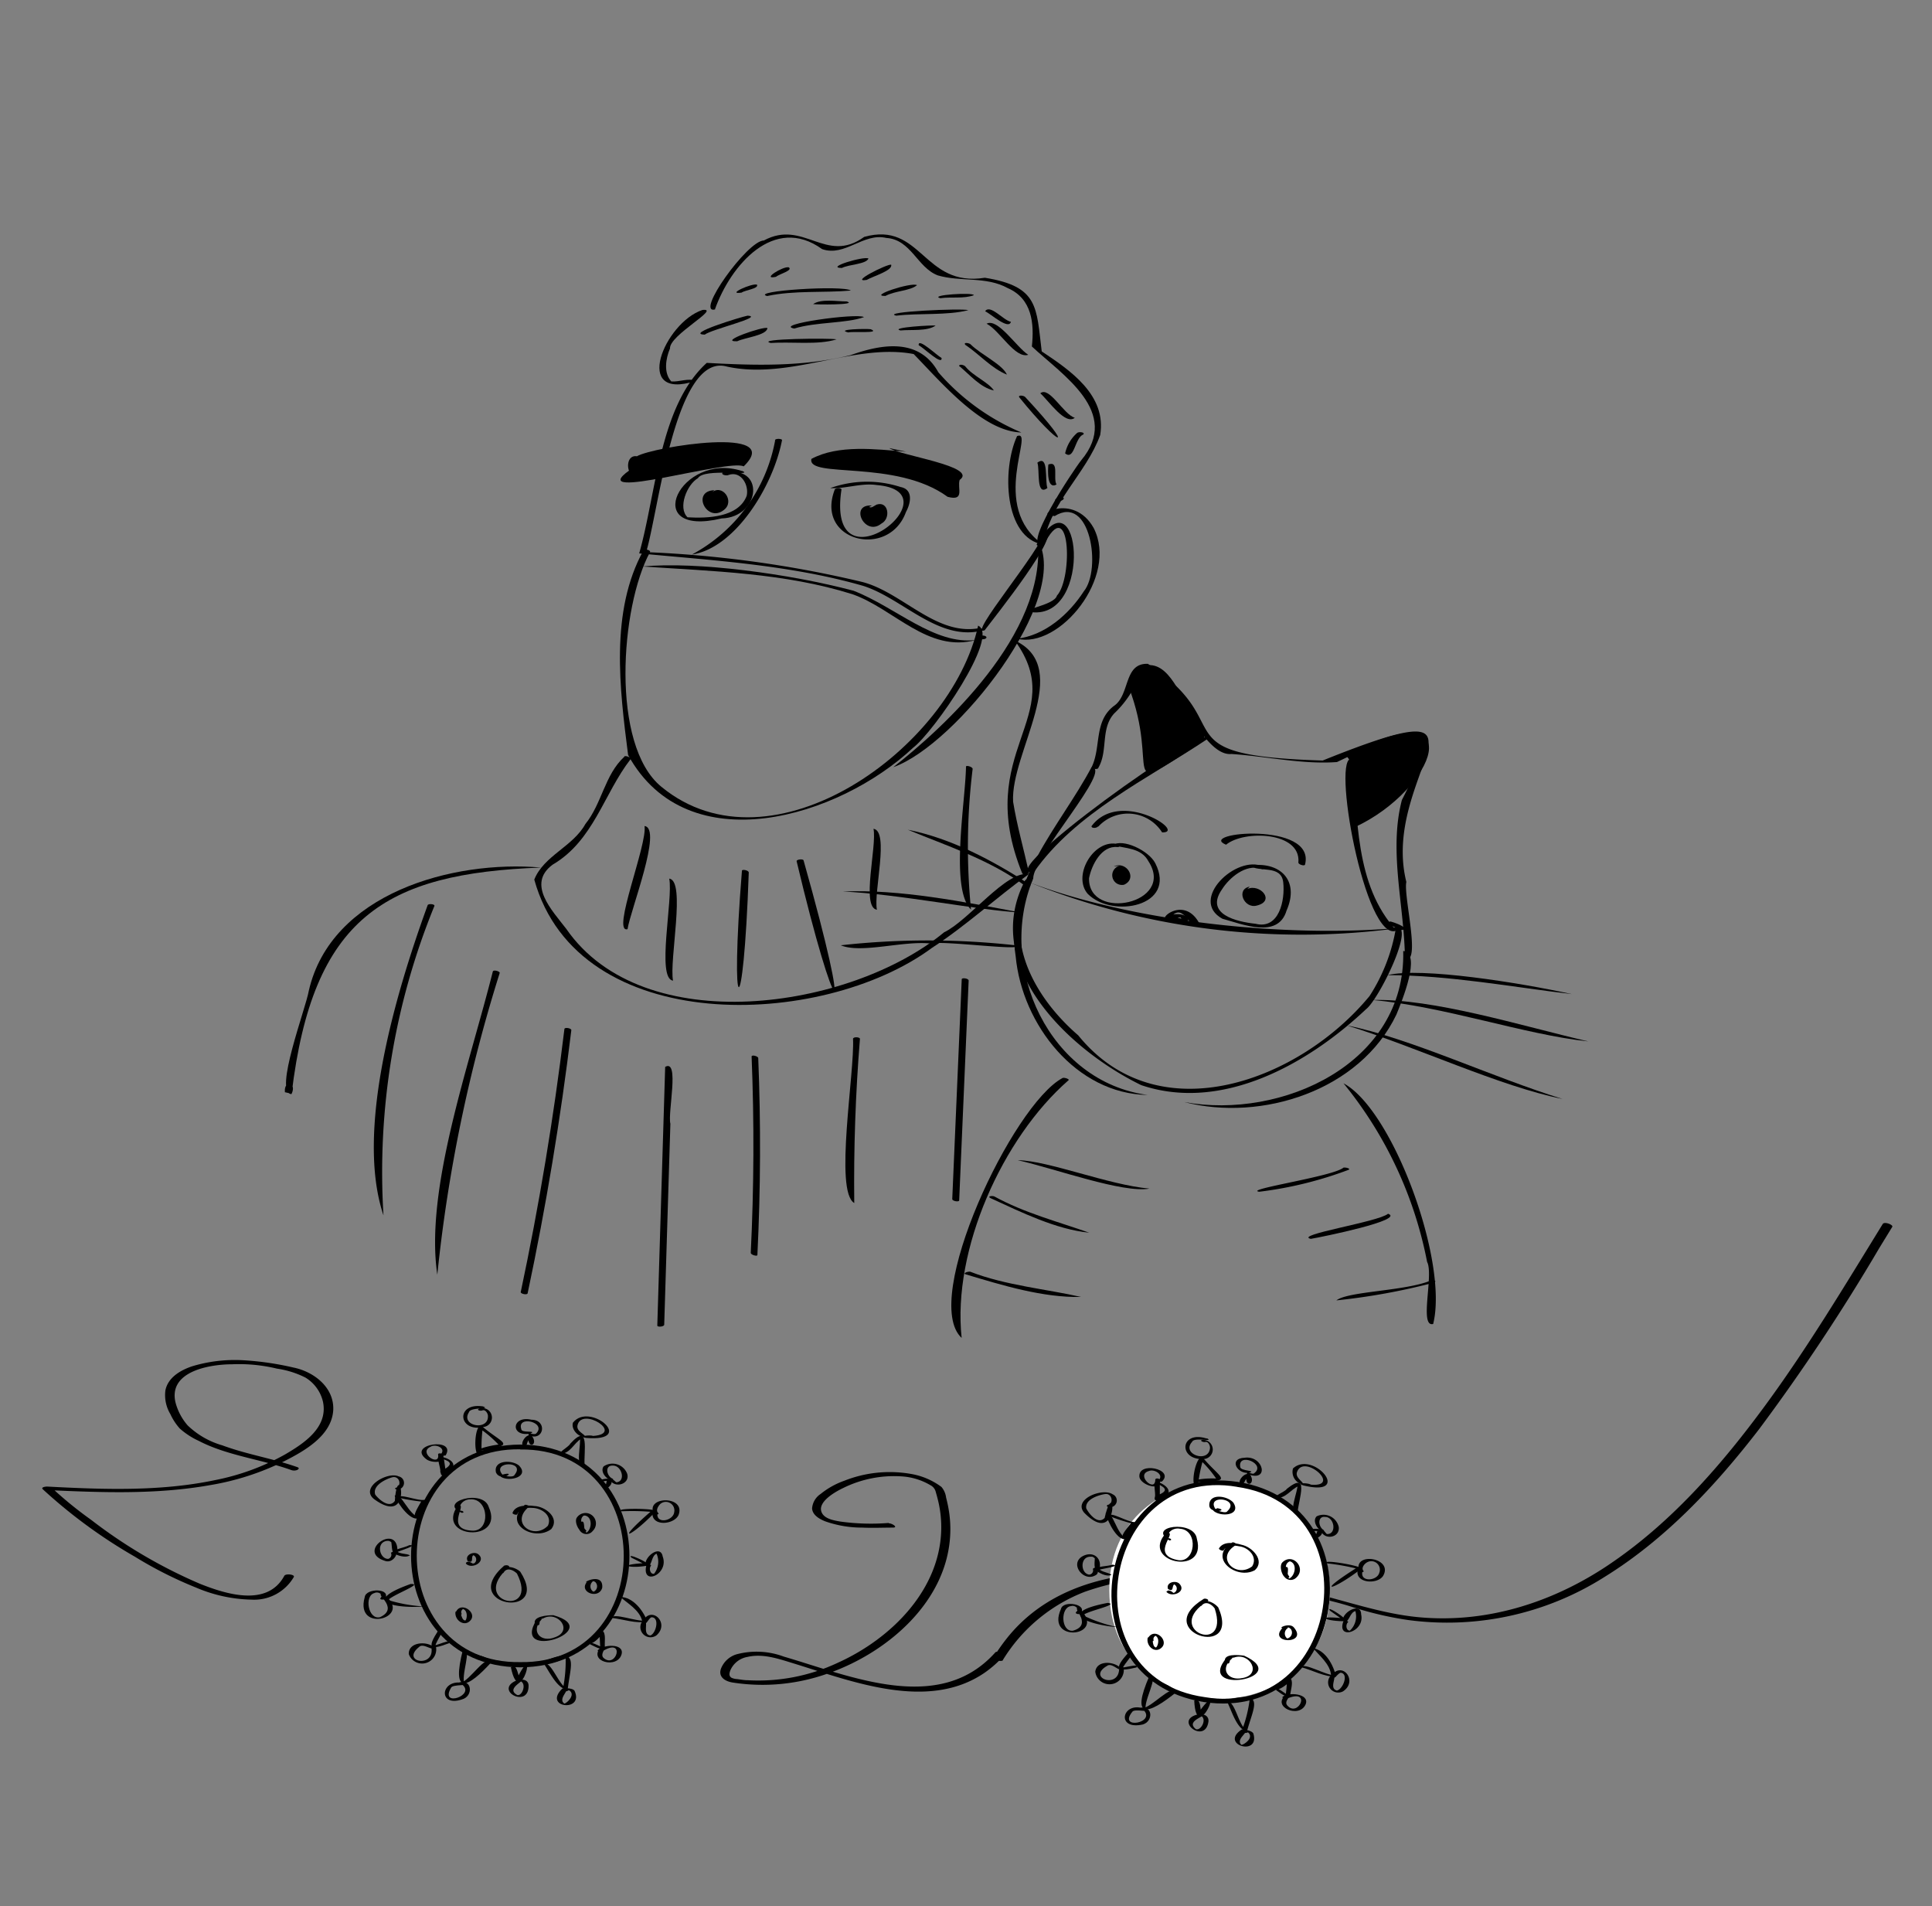 <svg xmlns="http://www.w3.org/2000/svg" viewBox="0 0 203.84 201.07"><rect x="0" y="0" width="203.84" height="201.07" fill="#808080" stroke="none"/><defs><style>.cls-1{fill:#fff;}</style></defs><g id="Layer_10" data-name="Layer 10"><path d="M103.1,66.3c-4.48.67-8-3.88-12.18-4.92a118.86,118.86,0,0,0-23.16-3.15l.37.15c1.32-4.07,3.06-21.26,8.56-19.71,6.64,1.45,13.49-2.51,19.71-1.32,3,3.08,7.28,8.18,11.36,8.27A23.85,23.85,0,0,1,99,39.27c-2-3.63-5.91-3-9.24-1.81-5,1.25-10.13,1.1-15.19.82-5,4.54-5.3,13.65-7.13,20.1,7.76.74,16,1.22,23.65,3.43,4.17,1.33,7.93,5.89,12.58,4.7.35-.16-.34-.29-.52-.21Z"/><path d="M88.06,51.68C86,57.12,93.8,59,95.59,54c.5-.9.79-2.36-.56-2.62a11.51,11.51,0,0,0-7.43.11c1.56.1,3.28-.57,4.91-.32,8.61.73-5.4,11.62-3.73.49.06-.21-.66-.2-.72,0Z"/><path d="M95.61,47.65c-3.19-.26-7.15-.77-10,.76-.48,2.11,8.9,0,14.37,4,1.86.49,1-.91,1.27-1.78,2-1.43-6.27-2.56-7.43-3.36"/><path d="M78.3,49.69c-6.51-2.11-10.89,7.08-2.16,5,4.11-.11,4.71-5.79.1-4.82-.2.23.46.34.61.24,1.33-.49,2.2,1.07,1.93,2.2-.88,2.29-4.16,2.38-6.24,2.26-1.05-1-.07-3.45,1.1-4.13.65-1.11,6.06-.15,4.66-.77Z"/><path d="M67.2,48.13c1.73-1,15.73-3.25,11.26,1.07-1.51-.83-16.79,3.83-12.1.45-.26-.69,0-1.78,1-1.48"/><path d="M81.78,46.47A17.19,17.19,0,0,1,73,58.5c4.58-.69,8.57-7.21,9.51-12.07,0-.16-.69-.19-.74,0Z"/><path d="M67.89,58.06c-3.55,6.43-2.51,14.62-1.62,21.59,6.29,11.46,22.28,6.56,30.08-.78,2.13-1.61,9.19-11.78,6.85-12.87-2.81,12.92-21.77,26.59-33.42,17-5.38-4.4-4.32-19-1.2-24.76.12-.2-.58-.38-.69-.2Z"/><path d="M111.67,52.88c.43,0,.91-.42.22-.42-.43,0-.9.42-.22.42Z"/><path d="M103.89,66.49c1.08-1.43,8.37-10.55,6.32-10.45-.29,1.9-8.23,11.2-6.32,10.45Z"/><path d="M74.11,32.7c-4,1.33-7.48,9.69-.71,7.48-.76-.33-1.75.13-2.57.06-.84-.89-.59-2.43-.14-3.48-.09-1.41,5.46-4.3,3.42-4.06Z"/><path d="M75.44,32.61c1.64-4.61,6.22-10,11.3-6.33,2.42.84,4.33-1.75,6.77-1.18,2.62.17,3.26,3.12,5.43,3.95,2.41.71,5.1.08,7.38,1.34,2.58,1.12,2.81,3.75,2.55,6.16,3.2,3,9.46,6.92,5.21,12-.85,1.07-6.51,9.58-4,8.91.67-4.41,4.55-7.54,6-11.57.69-4.21-3.15-6.81-6.17-8.82-.58-4.65-.29-6.85-6-7.77-6.52,1.05-6.67-6-12.73-4.31-4.06,2.93-6.39-1.89-10.59.38-1.73,0-7.33,7.85-5.13,7.27Z"/><path d="M65.87,79.83c-2.07,1.9-2.36,4.94-4.11,7.1-1.31,2.38-4.4,3.35-5.39,5.86C61,109.43,86.68,108.6,98.32,100c3.6-2.34,6.75-5.27,10.22-7.78-2.33-.44-6.34,4.9-8.93,6.13-9.86,8.16-31.73,11.41-39.87-.37-1.47-1.92-4.2-4.71-1.44-6.76,4.33-2.54,5.39-7.46,8.22-11.12.16-.14-.49-.44-.65-.3Z"/><path d="M107.1,67.62c5.8,8-4.52,11.56.76,24.53.12.18.82.07.7-.09-.54-2.46-1.27-5-1.67-7.48-.3-5.16,6.42-14.08.21-17Z"/><path d="M57.09,91.52c-9.33-.82-22.16,2.73-24.51,13-.3,1.82-3.74,10.8-1.83,10.9.63-1.24-.82-1.57-.69-.2l.71.16C33,96.78,40.59,92.13,57.09,91.52Z"/><path d="M45.12,95.49c-3.51,9.65-7.63,23.88-4.66,32.72a74.18,74.18,0,0,1,5.37-32.63c.09-.21-.63-.28-.71-.09Z"/><path d="M52,102.47c-2.48,9.88-7.2,23-5.86,32a160.07,160.07,0,0,1,6.58-31.82c.06-.18-.65-.38-.72-.17Z"/><path d="M59.55,108.55q-1.69,14-4.61,27.76c0,.19.69.33.73.12q2.92-13.77,4.61-27.76c0-.21-.71-.33-.73-.12Z"/><path d="M70.18,112.57l-.83,27.27c0,.18.73.13.73-.1l.65-21.19c-.3-1.16,1-6.89-.55-6Z"/><path d="M79.3,111.46q.42,10.35-.09,20.7c0,.23.69.4.7.24.34-6.92.37-13.86.09-20.78,0-.2-.71-.39-.7-.16Z"/><path d="M90,109.56c.19,3.55-2,16.1.13,17.35q-.1-8.67.6-17.32c0-.2-.72-.24-.73,0Z"/><path d="M111.25,54.46c3.79-2.41,5,5.6,3.1,7.92-1.57,2.43-4.11,4.66-7.06,5,4.5,1.1,10.73-6.53,8.1-11.68-2.15-3.85-6.65-1.16-4.14-1.28Z"/><path d="M110.09,57.58c2.83-5.78,3.15,3.39,1.42,5.26-.27,1.06-4.33,1.52-2.67,1.74,6.57.75,5.13-15.16.55-7.18-.11.2.59.35.7.18Z"/><path d="M74.36,35.3c.66-.55,6.36-1.89,4.51-2C78.14,33.45,72.22,35.25,74.36,35.3Z"/><path d="M80.93,31.23c2.89-.62,6-.32,8.84-.58C88.93,30.05,79.1,30.7,80.93,31.23Z"/><path d="M83.8,34.66c2.27-.71,5.51-.53,7.36-1.21C90.4,33,81.53,34.23,83.8,34.66Z"/><path d="M94.56,33.3c2.46-.29,5.34,0,7.61-.58C101.53,32.5,92.8,32.89,94.56,33.3Z"/><path d="M101.85,36.38c1.49,1,2.77,2.49,4.39,3.14-.49-1.09-2.76-2.12-3.83-3.19-.11-.14-.82-.27-.56.05Z"/><path d="M107.53,41.9c4.28,5.3,6.24,6,.65,0-.1-.16-.77-.28-.65,0Z"/><path d="M109.76,41.49c.87.77,2.64,3.41,3.64,2.58-1.19-.34-2.69-3.37-3.64-2.58Z"/><path d="M109.45,48.81c.28.72-.17,3.6,1.06,2.67-.29-.73.17-3.6-1.06-2.67Z"/><path d="M110.61,49c-.06.64-.15,2.68.86,2.11-.39-.65.32-2.55-.86-2.11Z"/><path d="M95,34.86c1.15-.11,2.81.11,3.71-.51C98.48,34.27,93.8,34.55,95,34.86Z"/><path d="M93.42,31.22c1-.55,2.66-.54,3.33-1.14C96.17,29.74,91.55,31.25,93.42,31.22Z"/><path d="M81.88,29.2c.29-.28,1.83-.67,1.34-1C82.61,28.06,80.25,29.55,81.88,29.2Z"/><path d="M78.24,30.87c.39-.28,1.83-.41,1.63-.84C79.36,29.84,76.54,31.11,78.24,30.87Z"/><path d="M77.78,36c.85-.4,3.11-.62,3.19-1.39C80.59,34.38,75.67,36.08,77.78,36Z"/><path d="M81.32,36.18c2.2-.15,5,.24,6.94-.38C87.7,35.65,79.55,35.73,81.32,36.18Z"/><path d="M91.44,29.53c.67-.39,2.8-1,2.58-1.61C93.6,27.84,89.6,29.83,91.44,29.53Z"/><path d="M88.82,28.27c.76-.39,2.57-.39,2.81-1C91.13,27,87,28.24,88.82,28.27Z"/><path d="M68,87.14c.33,1.92-3.53,11.37-1.79,10.88.3-2,3.73-10.65,1.79-10.88Z"/><path d="M70.61,92.69c.43,2.14-1.38,10.55.4,10.76-.42-2.14,1.38-10.55-.4-10.76Z"/><path d="M78.28,91.85c-1.29,16,.15,16.7.72.19,0-.23-.7-.37-.72-.19Z"/><path d="M84.05,90.85c4.12,17.35,6.1,18.93.74-.06,0-.22-.77-.14-.74.06Z"/><path d="M92.16,87.43c.38,1.83-1.33,8.29.36,8.54-.37-1.83,1.34-8.29-.36-8.54Z"/><path d="M115.88,81c1.05-1.78.21-4.14,1.68-5.74a10.84,10.84,0,0,0,1.79-2.21c2.52-8.78,6.39,6.89,10.57,6.49,3.69.24,7.46,1.12,11.14.85,6.75-3.2,12.1-6.15,6.85,4-1.42,5.45.28,11.22.32,16.78,1.75.63-.18-6.66.15-8.13C145.56,81.76,160,72,139.55,80.23c-17.51-.53-8.5-3.69-18.44-10.2-2.59-.1-1.85,3.3-3.61,4.46-2.11,1.63-1.3,4.33-2.33,6.45-.11.17.59.27.71.09Z"/><path d="M108.4,93A77.24,77.24,0,0,0,148,97.85C135.8,99,119.36,97.24,108.4,93Z"/><path d="M108.18,92.83c-4.8,9.07,4.63,17.94,12.22,21.64,8.54,2.89,17.63-2.25,23.72-8,1.34-1,5.28-9,3.17-8.64a18.93,18.93,0,0,1-2.79,7.24c-7.31,8.89-22.25,14.63-30.74,4.15-4.64-4-8.22-10.35-4.86-16.31.11-.16-.59-.25-.72-.06Z"/><path d="M117.69,89c-2.42-.29-4.52,3.42-2.94,5.28,2.57,2.64,9.47,1.35,7.14-3.22-.69-1.34-3.44-2.64-4.49-1.91,1.32.37,3,.26,3.77,1.71,2.9,4.47-6.35,6.38-6.27,1.79.27-1.41,1.33-3.48,3-3.29.51,0,0-.4-.26-.36Z"/><path d="M133.27,91.41c-2.82-1.3-7.89,3.53-4.3,5.51,2.12.57,5.87,2.15,6.77-.86,1.42-3.23-.73-5.23-3.91-4.75,1,.76,3.35-.13,3.56,1.77s-.44,5-2.92,4.37c-2-.21-5.38-1-3.54-3.63.77-1.23,2.53-2.71,4.08-2.17.27.17.76-.06.26-.24Z"/><path d="M129.36,89.11c1.88-1.56,7.9-1.39,7.63,1.86-.06.21.64.44.7.24,1.17-4.6-11.52-3.39-8.33-2.1Z"/><path d="M115.87,87.21a4.26,4.26,0,0,1,6.74.6c2.68.07-4.45-4.67-7.45-.65,0,.25.58.21.71,0Z"/><path d="M92,53.33c-2.45-.18-.76,3.34,1,1.9,1-.51.76-2.41-.51-2-.27.13-.56.42-.79.24"/><path d="M75.37,51.71c-2.48.1-.78,3.5,1,2.09,1.22-.91-.18-2.87-1.34-1.79"/><path d="M146.39,102.87c6.49,0,13.2,1.26,19.44,2C160.38,103.67,149.93,102,146.39,102.87Z"/><path d="M144.76,105.49c7.51.63,16.07,3.66,22.81,4.37C160.41,108.19,151.25,105.32,144.76,105.49Z"/><path d="M142.13,108.18c7.33,2.26,16.08,6.42,22.73,7.75C157.53,113.68,148.78,109.51,142.13,108.18Z"/><path d="M108.65,93.31c-3.93-2.55-8.32-4.88-12.87-5.78,4,1.66,8.61,3.14,12.31,5.87.12.15.84.2.56-.09Z"/><path d="M107.73,96.27c-6.1-1.14-12.83-2.49-18.81-2.22,5.77.24,14.42,2,18.81,2.22Z"/><path d="M107.13,99.72a83.42,83.42,0,0,0-18.42,0c2.17.91,6.61-.52,9.53-.18,1.28-.36,10.4.91,8.89.13Z"/><path d="M148.05,100.32c.3,11.88-12.84,17.82-23.09,15.94,8.14,2.1,18.54-1.2,22.37-9.23.59-1.43,2.67-6.5.72-6.71Z"/><path d="M141.75,114.28a42.59,42.59,0,0,1,8.82,18.84c.72,1.35-.86,6.94.64,6.55,1.64-6.59-4.26-22.61-9.46-25.39Z"/><path d="M112.11,113.72c-5.26,2.79-15,23.4-10.65,27.42-1-9.32,4.32-21.1,11.25-27.16.24-.12-.43-.35-.6-.26Z"/><path d="M115.16,80.94c-3.35,6.31-9.22,12.12-8,19.94.68,7.22,6.4,14.52,13.93,14.63-10.31-1.37-16-13.48-12.08-22.83,0-2.42,8.57-11.76,6.11-11.74Z"/><path d="M104.52,126.4c3.27,1.5,6.9,3.29,10.4,3.64-3.25-1.15-6.86-2.09-10-3.82C104.73,126.12,104.09,126.18,104.52,126.4Z"/><path d="M132.86,125.72a40.54,40.54,0,0,0,9.39-2.3c.36-.14-.33-.3-.51-.24C140.63,124.12,131.14,125.48,132.86,125.72Z"/><path d="M138.3,130.69c1.2-.2,10-2,8.15-2.65C145.43,128.91,136.45,130.27,138.3,130.69Z"/><path d="M141,137.18a67.88,67.88,0,0,0,10.21-1.85c.49-.13.09-.35-.22-.26C148.32,136.21,142.26,136.2,141,137.18Z"/><path d="M101.47,103.3l-1,23.19c0,.23.72.33.73.15l1-23.2c0-.23-.72-.33-.73-.14Z"/><path d="M101.92,80.87c-.06,3.76-1.71,12.9.53,15.08a67.47,67.47,0,0,1,.17-14.83c0-.23-.68-.42-.7-.25Z"/><path d="M118.15,91.33a1,1,0,1,0,.45,2c1.45-.65.25-2.54-1.08-1.93"/><path d="M131.86,93.53c-1.51.28-.59,2.37.74,2,2-.48.35-2.35-1-1.75"/><path d="M147.34,98.17c-4.43-4.81-4.07-12-4.66-18.1-2.31-.85,1.34,19.52,4.66,18.1Z"/><path d="M109.09,92c4.36-6.24,12-9.84,18.24-14,.61-2.32-23.18,14.74-18.24,14Z"/><path d="M147.05,98.13c2.14.11.79-.61-.33-.92-1,.14.64.64,1,.85l.27-.25C147.58,97.76,146.07,97.9,147.05,98.13Z"/><path d="M107.38,122.39c4.07.93,11.08,3.5,13.9,3C116.93,125,110.6,122.43,107.38,122.39Z"/><path d="M101.88,134.43c3.91,1.17,8.14,2.47,12.19,2.39-3.58-.82-8-1.22-11.69-2.66C102.2,134.1,101.52,134.3,101.88,134.43Z"/><path d="M123.6,96.86a.76.76,0,0,1,.56-.58c1-.28,1.63,2.14,2.38,1.13-1.77-3.28-5.09.21-2.94-.55Z"/><path d="M123.56,97.16c2.39.78,2.34-.13,0-.49l.27.28a1.75,1.75,0,0,1,.64-.18c-.13,0,.23,0,.07,0,0,0,.17,0,0,0h0c.08,0-.13,0,0,0h0c.06,0,0,0,0,0s.09.09,0,0a.44.44,0,0,1,.13.21c.1.17.66.32.71.06-.27-1.18-3.61-.31-1.52,0a4.45,4.45,0,0,1,.94.36l.14-.24c-.13,0-.48,0-.46,0a3.29,3.29,0,0,1-.43-.09h0C124,96.88,122.9,96.8,123.56,97.16Z"/><path d="M119.09,72.47c3.38,8.83-1.36,11.74,7.11,6.2,1.77-.82.51-2.64-.49-3.55-1.34-1.85-2.61-6.1-5.6-4.67"/><path d="M142,79.65c13.49-7,9.48,3.67.94,7.61-.21-2.25-1.36-4.63-.53-7.05"/><path d="M103.64,67.44c.59,0,.58-.4,0-.4s-.57.4,0,.4Z"/><path d="M67.79,59.76c7.4.5,15,.68,22.13,2.92,4.38,1.52,8,6.24,13.06,4.83-4.37.57-8.47-3.46-12.92-5.19C83.32,60.53,73.52,59.21,67.79,59.76Z"/><path d="M107.31,46c-1.61,3.49-1.39,10.74,2.75,11.45-5.79-4-.8-12.19-2.75-11.45Z"/><path d="M113.67,45.65a4,4,0,0,0-1.29,2.18c1,.78,1-1.66,1.93-2,.17-.26-.51-.29-.64-.17Z"/><path d="M101.23,38.63c1.09.91,2.23,2.27,3.63,2.56-.56-.86-2.21-1.53-3-2.52-.1-.16-.75-.34-.65,0Z"/><path d="M103.94,32.83c.63.31,2.48,2,2.72,1.12-.81-.16-2.18-1.89-2.72-1.12Z"/><path d="M104.09,34.15c1.39.7,3,3.72,4.4,3.28-1.21-.76-3.22-3.93-4.4-3.28Z"/><path d="M89.34,31.8c-1.1,0-2.69-.31-3.55.28.24.06,4.79.1,3.55-.28Z"/><path d="M91.87,34.73c-.5-.07-3.79,0-2.37.34.47-.14,3.51.14,2.37-.34Z"/><path d="M96.93,36.42c.5.25,2.52,2.21,2.41,1.34-.49-.25-2.51-2.21-2.41-1.34Z"/><path d="M99.21,31.46c1.15-.17,2.49.08,3.54-.32C102.71,30.81,97.94,31.12,99.21,31.46Z"/><path d="M94.25,80.93c6.64-2.33,18.86-17.82,15.23-24C110.49,66.91,99.38,76.9,94.25,80.93Z"/><path d="M31.45,154.8c-2.62-.94-5.4-1.36-8-2.33a8.73,8.73,0,0,1-3.65-2.1,6,6,0,0,1-1.29-2.45c-.75-3.3,3.7-4,6-4a17,17,0,0,1,4.71.46,9.79,9.79,0,0,1,3,.94,4.06,4.06,0,0,1,1.86,2.57c.55,2.69-2,4.37-4,5.54a24.83,24.83,0,0,1-7.34,2.7c-5.83,1.23-11.87,1-17.78.69-.13,0-.68.06-.44.29a54.17,54.17,0,0,0,9.71,7.11,42.5,42.5,0,0,0,6.46,3.26,15.67,15.67,0,0,0,5.87,1.27A4.84,4.84,0,0,0,31,166.36c.14-.26-.83-.39-1-.13-1.79,3.33-6.17,1.94-8.92.84A52.63,52.63,0,0,1,9.6,160.32a40.33,40.33,0,0,1-4.19-3.42l-.44.29c5.72.26,11.52.49,17.19-.52A27.84,27.84,0,0,0,30,154.14c2.13-1.08,5-2.69,5.16-5.39.11-2.4-2.06-4.06-4.22-4.49a31.19,31.19,0,0,0-5.36-.77,15.56,15.56,0,0,0-5.3.64c-1.23.41-2.56,1.18-2.83,2.55a3.89,3.89,0,0,0,.52,2.49,6.14,6.14,0,0,0,1,1.53,8.11,8.11,0,0,0,2,1.3c3,1.56,6.51,1.92,9.71,3.06a.9.9,0,0,0,.7,0c.13-.09.24-.2,0-.28Z"/><path d="M93.76,160.66a23.57,23.57,0,0,1-5.11-.15c-.62-.11-1.57-.26-1.91-.87-.66-1.17,1.49-2.32,2.25-2.68a12.12,12.12,0,0,1,6.18-1.21,6.72,6.72,0,0,1,3,.93,1.07,1.07,0,0,1,.56.71c.12.41.23.82.32,1.24a12,12,0,0,1,.26,2.46c0,6.56-5.28,11.78-10.92,14.32a19.71,19.71,0,0,1-9.5,1.84c-.37,0-.74-.07-1.11-.12a1.63,1.63,0,0,1-.58-.13c-.32-.18-.26-.48-.14-.8a2.41,2.41,0,0,1,1.81-1.41c1.69-.39,3.38.24,5,.73,6.14,1.9,14.07,5,20,.95a11.54,11.54,0,0,0,2.06-1.83c.19-.22-.73-.54-.92-.32-5.92,6.61-15.26,2.49-22.31.44a8.21,8.21,0,0,0-5-.24A2.55,2.55,0,0,0,76.08,176c-.34.89.41,1.36,1.2,1.49a20.51,20.51,0,0,0,10.21-1c6.26-2.23,12.51-7.63,12.77-14.72a12.12,12.12,0,0,0-.16-2.48c-.07-.44-.17-.88-.28-1.31a2.12,2.12,0,0,0-.49-1.12,7.45,7.45,0,0,0-3.26-1.38,13,13,0,0,0-7,.73,8.42,8.42,0,0,0-2.5,1.4,2,2,0,0,0-.89,1.54c.07.71.81,1.11,1.39,1.34a11.67,11.67,0,0,0,3.93.66c1.06.05,2.13,0,3.19,0,.65,0-.1-.47-.41-.45Z"/><path d="M54.89,175.89c-15.36-.08-15.36-23.42,0-23.5C70.25,152.47,70.25,175.81,54.89,175.89Zm0-23c-14.56-.2-14.56,22.66,0,22.45C69.45,175.56,69.45,152.71,54.89,152.91Z"/><path d="M59.51,153.31c.89-.3,1.21-1.37,2.1-1.67l-.44-.09c.2.75-.59,3.35.51,3-.11-1.4.59-4.54-1.51-2.26C60,152.69,58.47,153.41,59.51,153.31Z"/><path d="M63.55,156.3a3,3,0,0,1,.52-.09h.21l-.26-.1a2.36,2.36,0,0,1-.08.45v0c-.3.82.74.23.59-.43C64.28,155.74,62.5,156.29,63.55,156.3Z"/><path d="M61.84,151.69c5.38.44.38-3.87-1.39-1.61-.23.74.64,1.59,1.34,1.52-.11-.35-1-.59-.86-1.24.44-2,5,.89,1.65,1.12C62.2,151.33,60.82,151.54,61.84,151.69Z"/><path d="M64.37,156.13c.51.91,2.14.43,1.8-.67a1.66,1.66,0,0,0-2.48-.77c-.42.55.33,1.48.92,1.43.1,0,.11-.09,0-.14-.63-.3-.8-1.38,0-1.37h.08c.91,0,1.36,1.65.36,1.76h0c-.12,0-.52-.6-.74-.25Z"/><path d="M65.59,159.43a23.63,23.63,0,0,1,3.26.07l-.13-.1c-4.06,3.52-2.16,2.8.51,0C69,159.1,64.65,159.08,65.59,159.43Z"/><path d="M68.83,159.66c0,1.41,2.31,1.17,2.76.16.8-2.09-3.57-2-2.59-.12.09.09.58.11.46-.08-.32-.27,0-.79.25-1a.9.9,0,0,1,1.42.92c-.11.89-1.89,1.28-1.77.11,0-.13-.49-.18-.53,0Z"/><path d="M55.58,152.37a1.87,1.87,0,0,1,.07-.22v0a1.77,1.77,0,0,1,.38-.58s0,0,0,0c-.29-.08-.39-.09-.3,0s0,.05,0,.06v0c0,1.34,1.09.74.38-.15-.7-.46-1.56,1.45-.54.93Z"/><path d="M55.79,151.41c1.61.7,2-1.63.28-1.64-2.11-.49-2.27,1.89-.07,1.45.67-.36-1,0-1-.46-.49-1.5,2.73-.72,1.57.46C56.38,151.44,55.58,151,55.79,151.41Z"/><path d="M51,148.37c-3-.48-2.68,2.83.11,2.15a1,1,0,1,0-.64-1.88c-.14.18.34.21.44.14.3-.1.56.31.57.57.1,1.66-2.94,1.08-2-.37.13-.57,2.37-.28,1.49-.61Z"/><path d="M50.82,153.38a15.23,15.23,0,0,1,.13-2.86l-.48.08a12,12,0,0,1,2.26,1.94l.24-.15c-.45-.1-3.29.55-2.11.64,3.59-.69,2.31-.63,0-2.56-.85-.53-1,3.81-.09,2.91Z"/><path d="M66.62,164.32l1.54.77-.1-.2c-3.15.18-1.59.63.39.25C68.68,164.93,66,163.71,66.62,164.32Z"/><path d="M68.18,165.2c-.46,2.14,2.43.86,1.74-1-.23-1.32-2,.06-1.81.93.75.43.51-1.14,1.26-1.25h-.11a2.06,2.06,0,0,1-.25,2.14c-.41.08-.57-.58-.32-.86,0-.18-.42-.11-.51,0Z"/><path d="M64.5,170.67c1.22.13,2.66.66,3.8.38-.44-1.16-1.51-2.56-2.83-2.58.62.61,2.06,1.36,2.3,2.6l.33-.11C67.13,171.09,64.8,170.11,64.5,170.67Z"/><path d="M67.71,171.11a1.07,1.07,0,0,0,1.56,1.4c1.47-1.32-.63-3.28-1.53-1.35.39.54.64-.43,1-.55.88,0,.49,1.69-.12,1.92h0c-1-.11.07-1.91-.91-1.42Z"/><path d="M62.25,173.46c.46.19,1.13.66,1.59.43-.12-.56.18-1.6-.32-1.89-1.93.89-1.58,2.45.19.16l-.5-.1c.06.59.1,1.17.12,1.76l.34-.06C63.3,173.79,62.25,173,62.25,173.46Z"/><path d="M63.38,173.78c-1.38,1.49,1.79,2.34,2.21.7.26-1.16-2-1-2.53-.38,0,.18.39.21.5.1,2.47-1.54,1.47,1.91.11.69-.48-.48.69-1.32-.29-1.11Z"/><path d="M57.32,175.42c.67.94,1.42,2.68,2.57,2.86.31-2.73,1.26-4.54-2.32-3.11.32.69,1.85-.27,2.54-.36l-.44-.18a14.52,14.52,0,0,1-.27,3.48l.45.08c-1-.56-1.58-2.82-2.53-2.77Z"/><path d="M59.36,178.1c-2.17,2.06,2.28,2.56,1.27.29-.16-.38-1.6-.39-1.07,0,.21.11.44-.11.48-.08s0,0,0,0h0c-.08,0,.08,0,0,0,.76.45-.26,1.4-.5,1.4l0,0c-.84-.56,1.09-1.83-.14-1.6Z"/><path d="M53.9,175.88c1,4.87,3-3.65.53,1.42l.5.07c-.26-.44-.35-2-1-1.49Z"/><path d="M54.63,177.22c-2.7,1,1.14,3.13,1.14.62,0-1.19-2.08-.36-.7-.48h-.13c.6.29.2,1.41-.25,1.46h0l-.1,0c-1.46-.78,1.4-1.69.06-1.58Z"/><path d="M47.07,155.53c.13-.39-.29-.59-.51-.26s.29.59.51.26Z"/><path d="M47.06,155.44l-.23-1.57-.21.08a2,2,0,0,1,.21,0l.14.06,0,0c1.63.6-1.48,1.33,0,1.41,1.53-.68.82-1.54-.52-1.76-.49.1.09,1.18,0,1.64.07.13.45.26.5.08Z"/><path d="M47,153.56c1.27-2-4.19-1.24-2,.39.53.39,2.12.46,1.73-.53-.09-.12-.52-.15-.51,0,.23,1.4-2.17-.18-.79-.8.51-.34,1.68.15,1.08.79-.13.18.35.2.45.12Z"/><path d="M42.07,157.12a.7.7,0,0,0,0-1.37c-1.16-.56-4.12,1.16-2.62,2.38,4.36,3.21,2.55-4.72,2.21.2-.57.83-1.65-.11-2.07-.66-.31-.92,1-1.6,1.77-1.82s1.08.84.44,1.09C41.47,157.05,41.93,157.2,42.07,157.12Z"/><path d="M41.64,157.79c.36.88,1.79,2.91,2.67,2.3-1.2-.16-2-2.8-2.67-2.3Z"/><path d="M42.07,158a18.92,18.92,0,0,0,2.68.43l-.25-.14c-.21.42-1.39,2.16-.28,1.71,0-.54,1.13-1.61.54-1.78C44.13,158.37,42,157.49,42.07,158Z"/><path d="M43.19,163c-.52.29-1.56.37-1.8.81.53.26,1.33.59,1.86.27-.34-.22-1-.1-1.42-.45l-.08.16c.39-.18,2.48-.82,1.44-.79Z"/><path d="M41.93,163.73c.14-3.21-4.42-.07-1.34.92,1.06.42,1.8-1.47.65-.85a.45.45,0,0,1-.29.65s-.06,0,0,0c-.92,0-1.3-1.76-.11-1.9H41a.86.86,0,0,1,.28.13l0,0c.1.43,0,1.63.7,1.08Z"/><path d="M43.32,167.1c-5.43,1.94-1.47,2.6,1.47,2.37a15.69,15.69,0,0,1-4-.73l.1.13c.3-.56,3.89-1.82,2.47-1.77Z"/><path d="M40.59,168.7c.8-1.17-2-1.21-2.11-.21-1.09,3.92,5.31,2.12,2-.28-1.29-.31,1.83,1.38-.39,2.39-1.25.31-1.69-2.29-.57-2.55.36-.2,1,.15.62.54-.12.18.35.19.45.11Z"/><path d="M46.24,172c-1.23,1.91-.87,2.11,1.15,1.34.18-.53-1.32.32-1.73.24l.27.09c0-.51,1.41-2.19.31-1.67Z"/><path d="M45.74,173.74c-.76-.65-2.66-.51-2.61.75a1.49,1.49,0,0,0,2.86-.82c0-.14-.54-.2-.5,0,.53,2.37-3.28,1.69-1.28.08.45-.49,1.46.51,1.53,0Z"/><path d="M48.85,174c-1.25,4.85.4,4.24,3.14,1.19-.88-.58-2.29,2-3.43,2.37l.48.14c-.51-.87.88-3.92-.19-3.7Z"/><path d="M48.9,177.55c-2.43-.53-2.74,2.58-.17,1.73,1.27-.34,1.07-2.25-.34-1.78-.24.16.26.24.36.16l0,0h-.06c1.65,1.14-2.34,2.53-1.11.4.14-.43,2.13-.17,1.27-.49Z"/><path d="M49.17,174.53c.86,0,1.62.6,2.43.67C51.91,174.84,48.44,174,49.17,174.53Z"/><path d="M48.29,158.83c-2.41,3.5,5,3.95,3.28.16-.6-2-5.47-.49-2.85.6.38,0,.08-.27-.13-.21-.32-.47.25-1.21,1-1.21,2-.17,2.22,3.45.19,3.3-3-.17-.21-3.07-1.54-2.64Z"/><path d="M55.34,158.78c-2.35,2,1.06,3.89,2.83,2.52.92-1.2-.65-2.39-1.81-2.43-.76-.1-2-.12-2.29.74,0,.12.45.27.51.12.24-.6,1-.7,1.55-.66,1,0,2.18.8,1.68,1.88-1.5,1.56-4.05-.32-2-2,.1-.1-.37-.28-.48-.18Z"/><path d="M53.23,165.13c-5,4.3,5,5.82,1.66.67-.58-.53-1.77-.79-2.27,0-.07.14.43.24.5.12.34-.61,1-.33,1.42.07,2.43,4.76-5.24,3.05-.81-.7,0-.17-.38-.22-.5-.12Z"/><path d="M49.14,164.93c.64.72,2.28-.26,1.28-1-.48-.31-1.43.13-1.07.76.65.25.35-.31.53-.57,0,0,.1-.08.06-.06h0s0,0,0,0h0s0,0,0,0a.49.49,0,0,1,.07.87l-.07,0s.05,0,0,0,.05,0,0,0,0,0,0,0-.05,0,0,0h-.1c-.17-.15-.63-.3-.68,0Z"/><path d="M62,166.81c-1.09,1.1,1.17,2,1.54.68.16-1.91-2.94-.13-1.14-.67l.11,0h0a.41.41,0,0,1,.17,0s.17.09.14.09a.62.62,0,0,1-.19,1c.07,0-.07,0,0,0s-.07,0,0,0h0s-.09,0,0,0a.54.54,0,0,1-.11-.06.67.67,0,0,1,0-1c.11-.2-.36-.16-.46-.07Z"/><path d="M56.63,170.84c-2.85,4.55,7.36,1.13,1.75-.45-.6,0-2.31.1-1.91,1,.82.29.12-.54.83-.66,1.58-.86,3.23,1.33,1.22,2-1.48.58-2.57-.65-1.38-1.89,0-.18-.43-.15-.51,0Z"/><path d="M48.05,170.11c-.06.86,1,1.57,1.62.79s-.88-1.89-1.48-1c-.29.4.39.72.52.35a.37.37,0,0,1,.15-.51s.09,0,0,0,0,0,0,0h0c.61.22.36,1.33.18,1.2-.51-.11-.3-1.48-1-.88Z"/><path d="M61.1,160.66a.84.84,0,0,0,1.44.84,1.1,1.1,0,1,0-1.66-1.43c-.42.52.47,2.1,1,1.42-.39-.39-.87-1.19-.29-1.61h.14c.8.16.71,1.43.17,1.79-.49-.14,0-1.64-.77-1Z"/><path d="M52.88,155.81c.85.52,3,0,1.9-1.19-.71-.63-2.72-.64-2.46.69.49,1.13,2.33-.19.69.25h0s0,0,0,0c-1.2-1.41,2.47-1.49,1.3,0C54.12,156.1,52.25,155.3,52.88,155.81Z"/><path d="M105.79,175.15a17.51,17.51,0,0,1,8.67-7.23,27.71,27.71,0,0,1,11.14-1.5,66.47,66.47,0,0,1,11.65,1.74c1.8.41,3.65.79,5.41,1.36a36.22,36.22,0,0,0,5.91,1.38,31,31,0,0,0,20.68-4.52c6.48-4,11.76-9.66,16.36-15.63a210.5,210.5,0,0,0,12.65-19.06l1.39-2.27c.12-.2-.79-.58-1-.31-4,6.49-7.89,13-12.39,19.13s-9.66,12.09-16,16.47c-6,4.19-13.19,6.59-20.6,5.89-3.92-.37-7.64-1.72-11.45-2.62A76.24,76.24,0,0,0,126.76,166c-7.29-.57-15.25.56-20.23,6.46a20.56,20.56,0,0,0-1.69,2.35c-.12.2.78.59,1,.31Z"/><path class="cls-1" d="M140.31,167.8c-.07,15.22-23.2,15.22-23.27,0S140.25,152.59,140.31,167.8Z"/><path d="M127,179.55c-15.16-2.44-11.58-25.5,3.61-23.22C145.74,158.77,142.15,181.83,127,179.55Zm3.53-22.7c-14.36-2.44-17.86,20.15-3.44,22.18C141.4,181.47,144.91,158.88,130.49,156.85Z"/><path d="M135,158c.92-.16,1.41-1.17,2.33-1.32l-.42-.16c.08.77-1.1,3.21,0,3,.11-1.4,1.29-4.4-1.14-2.46C135.6,157.41,134,157.89,135,158Z"/><path d="M138.53,161.52a3,3,0,0,1,.53,0l.21,0-.25-.14a2.16,2.16,0,0,1-.14.43v0c-.42.77.7.34.65-.33C139.34,161.09,137.49,161.36,138.53,161.52Z"/><path d="M137.55,156.71c5.25,1.26,1-3.77-1.13-1.8a1.35,1.35,0,0,0,1.1,1.7c-.06-.36-.92-.74-.66-1.36.74-1.91,4.76,1.65,1.45,1.37C138,156.41,136.56,156.41,137.55,156.71Z"/><path d="M139.37,161.49c.36,1,2,.75,1.88-.39a1.65,1.65,0,0,0-2.33-1.14c-.5.48.1,1.51.69,1.56.1,0,.12-.08,0-.14-.57-.4-.58-1.49.23-1.35l.08,0c.91.14,1.09,1.84.09,1.8h0c-.11,0-.42-.68-.69-.36Z"/><path d="M140.07,164.93a23.49,23.49,0,0,1,3.21.58l-.12-.13c-4.54,2.86-2.56,2.44.5.09C143.44,165.12,139.19,164.44,140.07,164.93Z"/><path d="M143.24,165.65c-.26,1.39,2.1,1.52,2.69.59,1.12-1.94-3.21-2.56-2.53-.52.07.11.55.2.46,0-.28-.31.11-.78.4-.92a.9.9,0,0,1,1.26,1.13c-.24.86-2.06,1-1.77-.16.05-.12-.46-.26-.51-.11Z"/><path d="M131.26,156.42l.1-.21v0a1.75,1.75,0,0,1,.46-.51s.06,0,0,0c-.28-.13-.38-.15-.3-.07s0,.05,0,.07v0c-.21,1.32,1,.89.4-.1-.62-.56-1.77,1.2-.68.84Z"/><path d="M131.62,155.5c2.36.93,1.71-2-.31-1.72-1.75.07-.75,1.83.54,1.57.72-.25-1-.14-1-.61-.26-1.57,2.8-.3,1.47.68-.16.2-.89-.34-.74.08Z"/><path d="M127.33,151.76c-2.87-.93-3.07,2.38-.22,2.15a1,1,0,1,0-.34-2c-.16.15.3.26.42.2.3-.05.5.4.47.66-.15,1.65-3.07.61-1.88-.67.21-.54,2.38.08,1.55-.38Z"/><path d="M126.4,156.69a15.06,15.06,0,0,1,.57-2.81h-.49a11.36,11.36,0,0,1,1.94,2.26l.26-.11c-.43-.17-3.34,0-2.19.31,3.65-.13,2.39-.26.45-2.53-.77-.65-1.55,3.62-.54,2.87Z"/><path d="M140.33,169.92l1.41,1-.07-.21c-3.14-.31-1.67.37.35.31.25-.18-2.23-1.8-1.69-1.1Z"/><path d="M141.75,171c-.79,2.08,2.29,1.17,1.86-.69,0-1.34-2-.25-1.93.64.67.54.67-1,1.43-1l-.11,0h0a2.06,2.06,0,0,1-.58,2.07c-.41,0-.47-.66-.18-.9,0-.17-.4-.18-.5-.07Z"/><path d="M137.27,175.87c1.18.31,2.52,1.06,3.69,1-.26-1.21-1.1-2.76-2.4-3,.52.7,1.83,1.66,1.88,2.92l.34-.06C139.8,176.7,137.64,175.37,137.27,175.87Z"/><path d="M140.37,176.8a1.07,1.07,0,0,0,1.32,1.63c1.66-1.08-.11-3.34-1.3-1.58.3.6.7-.32,1.07-.39.87.11.23,1.75-.41,1.88,0,0-.05,0,0,0-1-.26.36-1.89-.68-1.55Z"/><path d="M134.61,178.28c.43.26,1,.83,1.51.67,0-.57.42-1.55,0-1.92-2,.59-2,2.22.17.19l-.49-.17a17.41,17.41,0,0,1-.15,1.76H136c-.37,0-1.28-1-1.36-.52Z"/><path d="M135.68,178.78c-1.59,1.25,1.41,2.58,2.08,1,.43-1.12-1.81-1.31-2.45-.77-.06.17.36.26.48.18,2.68-1.14,1.16,2.11,0,.69-.4-.54.88-1.2-.12-1.13Z"/><path d="M129.44,179.46c.52,1,1,2.87,2.11,3.23.71-2.65,1.93-4.3-1.83-3.43.22.72,1.88,0,2.57,0l-.41-.25a13.79,13.79,0,0,1-.8,3.4l.43.14c-.92-.7-1.13-3-2.07-3.12Z"/><path d="M131.05,182.42c-2.48,1.61,1.88,2.91,1.2.49-.09-.4-1.52-.64-1.05-.16.18.14.45,0,.48,0s0,0,0,0h0c-.08,0,.07,0,0,0,.68.57-.47,1.35-.71,1.31l0,0c-.74-.68,1.36-1.64.11-1.61Z"/><path d="M126,179.4c.23,5,3.51-3.15.31,1.47l.48.15c-.19-.48,0-2-.79-1.62Z"/><path d="M126.5,180.83c-2.82.57.65,3.27,1,.79.12-1.22-2-.66-.61-.59,0,0-.18,0-.13,0,.55.38,0,1.42-.47,1.4h0c.1,0-.08,0,0,0l-.09,0c-1.33-1,1.64-1.46.29-1.55Z"/><path d="M122.37,158.24c.19-.37-.2-.63-.47-.34s.2.62.47.34Z"/><path d="M122.37,158.15v-1.59l-.22,0,.2.08.13.08,0,0c1.52.85-1.67,1.09-.17,1.4,1.62-.43,1.05-1.4-.24-1.82-.5,0-.1,1.19-.22,1.63,0,.14.41.33.48.16Z"/><path d="M122.6,156.28c1.37-1.3-2.61-2.17-2.38-.45.16.85,2.37,1.56,2.17.27-.07-.13-.48-.22-.5,0,0,1.41-2.12-.52-.67-.92.57-.25,1.65.41,1,1C122,156.25,122.49,156.35,122.6,156.28Z"/><path d="M117.18,159a.71.71,0,0,0,.22-1.36c-1.06-.73-4.24.52-3,1.95,3.8,3.85,3.24-4.25,2.15.54-.69.73-1.61-.36-1.94-1-.17-.95,1.28-1.42,2-1.52s.94,1,.27,1.14C116.6,158.88,117,159.09,117.18,159Z"/><path d="M116.65,159.63c.23.93,1.32,3.15,2.29,2.69-1.18-.35-1.45-3-2.29-2.69Z"/><path d="M117.05,159.93a18,18,0,0,0,2.58.83l-.23-.17c-.28.38-1.7,1.92-.54,1.64.07-.53,1.37-1.41.81-1.67C119,160.59,117.06,159.39,117.05,159.93Z"/><path d="M117.38,165.06c-.56.2-1.6.12-1.9.52.48.34,1.22.8,1.79.56-.3-.28-1-.26-1.34-.66l-.09.14c.41-.12,2.57-.43,1.54-.56Z"/><path d="M116,165.55c.31-1.26-.74-2-1.85-1.34-1.28.82.17,2.65,1.37,2,.62-.23.22-1.17-.22-.7a.44.44,0,0,1-.39.6h0c-.91-.12-1-1.93.18-1.89h.09s0,0,.07,0a.88.88,0,0,1,.26.17l0-.05c0,.44-.21,1.61.53,1.17Z"/><path d="M116.88,169.09c-5.66,1.08-1.85,2.35,1.09,2.57a15.4,15.4,0,0,1-3.88-1.34l.08.15c.42-.54,4-1.17,2.71-1.38Z"/><path d="M113.94,170.25c1-1-1.78-1.5-2-.52-1.68,3.7,4.92,2.9,2,0-1.23-.5,1.59,1.65-.75,2.3-1.28.12-1.32-2.52-.17-2.6.38-.14.94.3.52.62C113.36,170.24,113.83,170.32,113.94,170.25Z"/><path d="M119,174.41c-1.52,1.69-1.19,2,.92,1.49.26-.49-1.35.12-1.74,0l.25.14c.1-.5,1.73-2,.57-1.6Z"/><path d="M118.26,176c-.66-.76-2.55-.9-2.7.35a1.49,1.49,0,0,0,3-.37c0-.14-.5-.29-.49-.12.17,2.43-3.5,1.17-1.27-.12.52-.41,1.37.73,1.51.26Z"/><path d="M121.28,176.77c-2,4.6-.25,4.25,2.93,1.66-.79-.71-2.58,1.66-3.76,1.81l.46.21c-.37-.94,1.47-3.74.37-3.68Z"/><path d="M120.79,180.28c-2.32-.91-3.1,2.13-.43,1.68,1.3-.14,1.4-2.06-.06-1.81-.27.12.22.27.33.21h.05l-.06,0c1.45,1.39-2.7,2.15-1.16.23.21-.4,2.13.16,1.33-.28Z"/><path d="M121.52,177.33c.84.18,1.51.84,2.31,1C124.18,178.05,120.89,176.68,121.52,177.33Z"/><path d="M123.06,161.68c-2.91,3.1,4.34,4.68,3.22.66-.28-2.08-5.33-1.32-2.91.16.38,0,.13-.25-.09-.23-.25-.51.43-1.16,1.22-1,2,.14,1.66,3.75-.32,3.29-2.93-.63.27-3.07-1.12-2.85Z"/><path d="M130,162.72c-2.63,1.59.45,4,2.4,2.92,1.1-1-.27-2.46-1.41-2.68-.73-.22-1.9-.41-2.38.38-.06.11.4.34.49.2.33-.56,1.08-.54,1.63-.42,1,.11,2,1.13,1.38,2.12-1.72,1.31-4-.94-1.66-2.28.11-.08-.32-.33-.45-.24Z"/><path d="M127,168.67c-5.66,3.47,4,6.51,1.54.91-.49-.61-1.63-1.05-2.24-.39-.1.13.38.31.47.2.43-.55,1.08-.16,1.39.29,1.68,5.07-5.64,2.21-.69-.82.07-.16-.34-.27-.47-.19Z"/><path d="M123,167.84c.52.81,2.29.09,1.41-.79-.42-.38-1.43-.09-1.17.58.61.35.39-.24.62-.47,0,0,.11-.07.06,0s.09,0,0,0h0s0,0,0,0h0s0,0,0,0h0a.49.49,0,0,1-.06.87l-.08,0s.05,0,0,0,.06,0,0,0,0,0,0,0,0,0,0,0l0,0,0,0c-.14-.17-.58-.39-.67-.11Z"/><path d="M135.37,171.67c-1.76,1.76,2.74,1.85,1.13,0-.54-.61-2.16.33-.74,0a.37.37,0,0,1,.12,0h0a.47.47,0,0,1,.17.07l.13.1a.63.63,0,0,1-.36,1h0c-.09,0,0,0,0,0,.09,0-.06,0,0,0s-.08,0,0,0a1.15,1.15,0,0,1-.1-.08.67.67,0,0,1,.14-1c.14-.18-.33-.22-.44-.14Z"/><path d="M129.46,174.83c-3.52,4.06,7.1,2.25,1.8-.17-.6-.08-2.3-.26-2,.72.77.42.2-.51.93-.52,1.69-.61,3,1.8.9,2.16-1.56.34-2.44-1-1.08-2.08,0-.17-.4-.21-.5-.11Z"/><path d="M121.09,172.79c-.18.85.78,1.71,1.49,1s-.58-2-1.32-1.18c-.35.36.28.78.46.43a.37.37,0,0,1,.22-.48s.1,0,0,0h-.08l.05,0c.58.32.15,1.37,0,1.22-.48-.19-.07-1.51-.84-1Z"/><path d="M135.44,165.46a.83.83,0,0,0,1.29,1c1.16-1-.32-2.7-1.41-1.66-.5.45.14,2.15.73,1.55-.32-.44-.67-1.31,0-1.63-.06,0,.09,0,0,0h0l.09,0c.76.29.48,1.52-.11,1.8-.46-.22.28-1.62-.61-1.11Z"/><path d="M128.06,159.4c.76.65,2.93.46,2.07-.88-.61-.73-2.6-1.05-2.54.31.07.92,2.19.5.83.27a.25.25,0,0,1-.19.08h0s0,0,0,0,0,0,0,0c-1-1.58,2.67-1.1,1.28.22C129.25,159.88,127.52,158.8,128.06,159.4Z"/></g></svg>